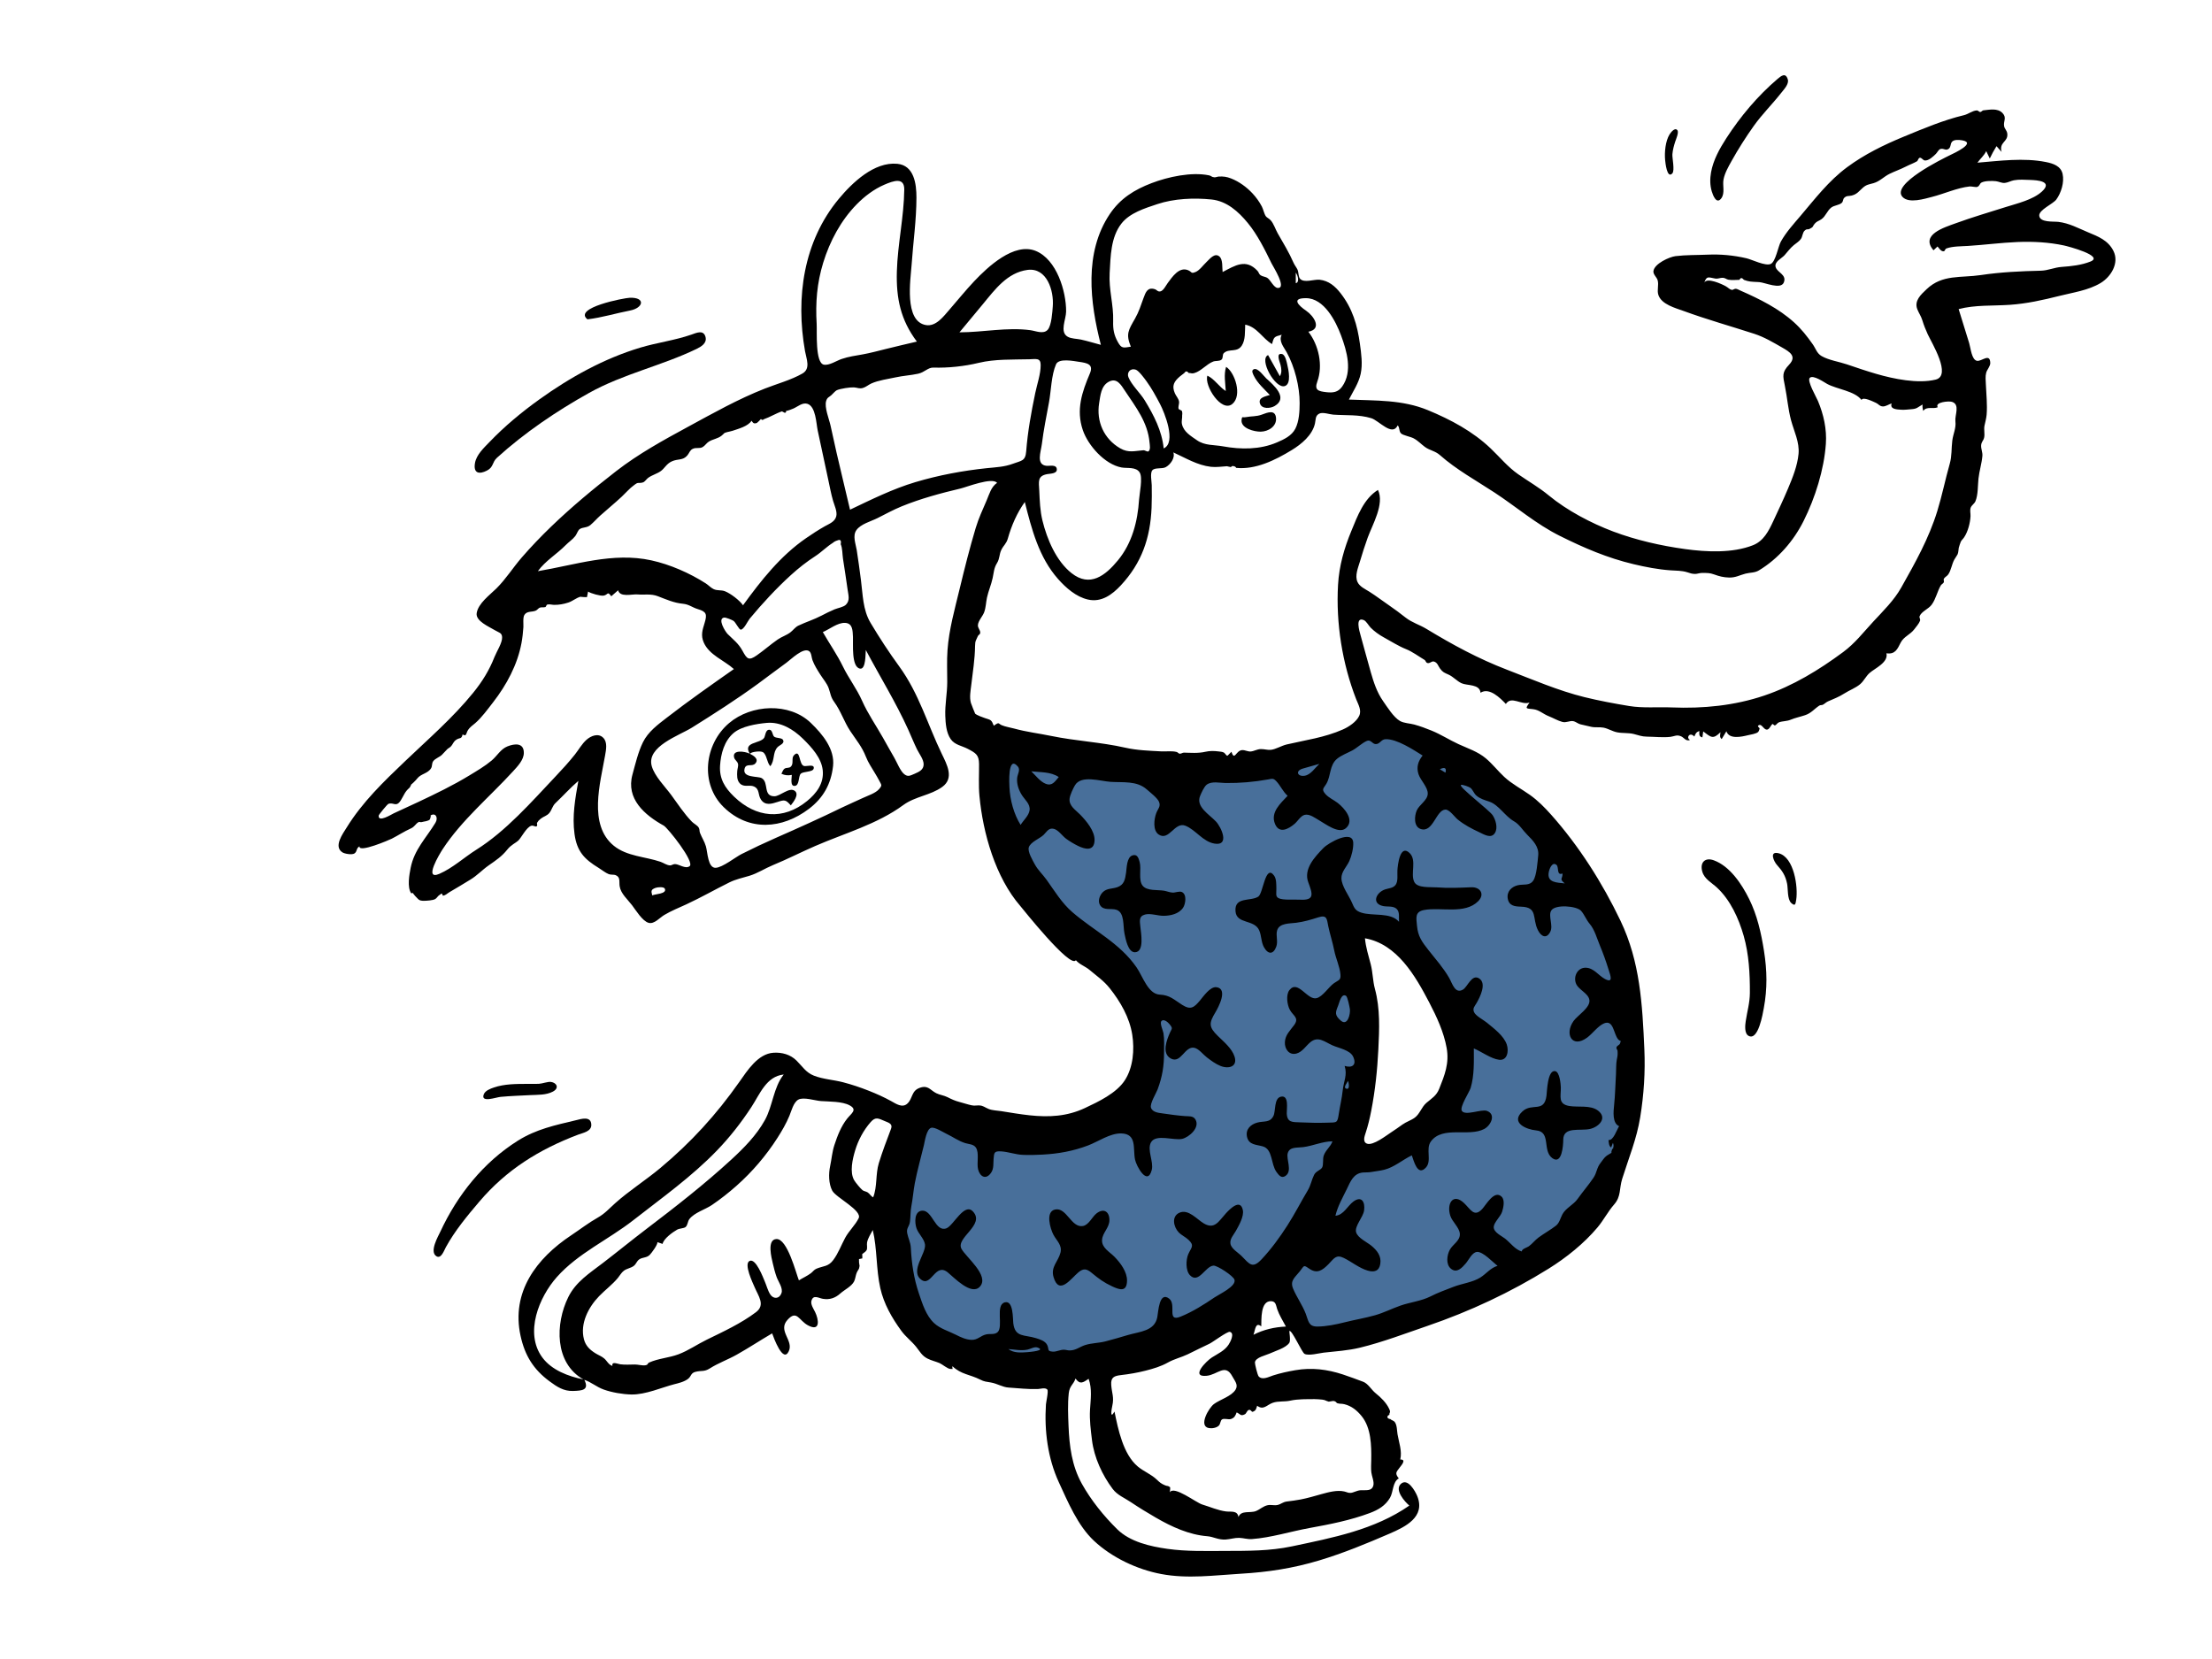<svg width="588" height="441" viewBox="0 0 588 441" fill="none" xmlns="http://www.w3.org/2000/svg">
<path fill-rule="evenodd" clip-rule="evenodd" d="M389.063 284.854C388.14 298.39 369.772 305.427 358.631 308.316C360.864 295.036 363.748 281.27 361.954 267.804C361.364 263.368 360.588 258.955 359.756 254.559C359.448 252.934 359.131 251.31 358.801 249.688C358.722 249.294 358.076 247.568 358.281 247.175C358.65 246.471 361.765 246.582 362.56 246.612C364.606 246.691 366.614 247.208 368.486 248.026C372.421 249.744 375.736 252.702 378.467 255.966C384.908 263.665 389.759 274.647 389.063 284.854ZM367.798 192.84C357.135 199.154 344.291 202.543 332.129 204.194C313.602 206.71 294.684 203.814 276.571 199.8C272.124 198.814 267.686 197.752 263.304 196.506C263.106 209.342 266.718 221.549 273.771 232.255C279.602 241.106 287.212 248.503 293.864 256.701C300.056 264.334 305.05 272.943 305.298 283.016C305.402 287.22 305.056 291.067 301.536 293.791C297.999 296.529 293.222 297.544 288.894 298.168C278.055 299.729 266.704 298.886 255.934 297.166C253.843 296.832 251.756 296.452 249.692 295.977C247.349 295.437 246.528 294.801 244.57 296.56C240.347 300.356 238.41 306.049 237.453 311.495C235.66 321.694 236.268 333.592 238.853 343.655C241.342 353.349 253.092 358.721 261.797 361.063C288.052 368.13 317.02 358.371 337.166 341C337.605 340.621 338.041 340.237 338.466 339.842C339.897 342.822 341.46 345.749 343.168 348.579C344.356 350.548 345.606 352.527 347.104 354.279C347.645 354.912 348.28 355.766 349.02 356.181C350.396 356.952 351.797 356.385 353.355 356.115C364.854 354.118 376.326 351.492 387.26 347.357C403.881 341.07 418.789 330.714 426.667 314.354C430.647 306.091 432.722 297.037 433.726 287.957C434.879 277.531 435.128 266.874 432.194 256.712C426.818 238.09 413.101 222.994 398.081 211.35C388.786 204.145 378.568 197.634 367.798 192.84Z" fill="#486F9A"/>
<path fill-rule="evenodd" clip-rule="evenodd" d="M555.68 69.528C553.25 70.493 550.633 70.762 548.048 70.951C546.02 71.099 544.428 71.912 542.517 71.958C537.196 72.085 531.853 72.324 526.558 73.119C521.24 73.918 516.341 72.875 512.142 76.871C510.647 78.292 508.774 79.927 509.672 82.222C510.084 83.273 510.665 84.027 511.007 85.155C511.394 86.431 511.875 87.636 512.434 88.85C513.508 91.179 518.884 99.853 514.521 100.914C509.792 102.064 503.378 100.72 498.822 99.404C496.164 98.636 493.548 97.737 490.928 96.85C488.854 96.148 486.129 95.751 484.218 94.651C482.951 93.922 482.688 92.677 481.85 91.494C480.326 89.342 478.902 87.51 476.933 85.719C472.848 82.006 467.74 79.485 462.704 77.268C462.379 77.125 461.785 76.789 461.434 76.757C461.055 76.721 460.637 77.112 460.393 77.064C459.721 76.934 459.487 76.511 458.752 76.094C457.764 75.533 453.738 73.668 453.035 75.134C453.693 73.207 454.174 73.763 455.957 74.043C456.742 74.167 457.268 73.807 457.974 73.843C458.624 73.876 458.891 74.246 459.434 74.346C460.429 74.529 461.356 74.391 462.395 74.384C462.674 73.768 463.07 73.772 463.583 74.397C463.869 74.49 464.156 74.582 464.442 74.676C465.477 74.959 466.582 74.905 467.641 74.989C469.232 75.115 473.378 77.054 474.176 75.091C475.027 72.995 472.442 72.472 472.011 71.009C471.59 69.573 473.56 68.731 474.35 67.864C475.251 66.879 475.801 66.013 476.857 65.145C477.476 64.635 478.287 64.16 478.746 63.481C479.168 62.856 479.15 61.846 479.698 61.326C480.351 60.705 480.451 61.135 481.045 60.835C482.209 60.246 481.695 60.276 482.384 59.471C482.972 58.782 483.407 58.803 484.177 58.276C485.305 57.504 485.701 55.995 486.797 55.165C487.599 54.558 488.876 54.559 489.579 53.928C489.994 53.556 489.866 52.954 490.224 52.603C490.912 51.928 491.383 52.202 492.241 51.98C493.689 51.605 494.158 50.805 495.223 49.878C496.197 49.032 496.815 49.036 498.034 48.685C499.699 48.206 500.775 46.951 502.277 46.214C503.692 45.521 505.153 45.034 506.584 44.296C507.617 43.762 508.613 43.431 509.556 42.886C509.875 42.703 509.902 42.029 510.314 41.938C510.786 41.833 511.163 42.618 511.665 42.659C512.718 42.745 513.915 41.578 514.606 40.902C514.907 40.609 515.313 39.815 515.7 39.651C516.508 39.307 516.99 39.987 517.711 39.719C518.722 39.342 518.32 38.238 518.94 37.63C519.481 37.099 520.632 37.134 521.594 37.303C525.471 37.978 519.438 40.717 518.303 41.271C516.395 42.204 502.512 48.991 505.76 52.375C507.478 54.166 511.674 52.819 513.542 52.348C516.817 51.52 520.231 49.928 523.59 49.562C524.005 49.517 525.244 49.814 525.582 49.685C526.345 49.393 526.155 48.808 526.775 48.501C527.709 48.04 529.617 48.062 530.566 48.166C531.307 48.247 532.118 48.69 532.872 48.63C533.703 48.564 534.505 48.081 535.329 47.925C536.738 47.659 538.197 47.789 539.621 47.831C541.668 47.891 545.76 48.2 542.786 50.919C540.379 53.121 536.215 54.074 533.178 55.034C528.686 56.454 524.273 57.745 519.839 59.363C516.818 60.465 510.372 62.4 513.97 66.529C514.325 66.194 514.68 65.859 515.034 65.524C515.454 65.948 515.887 66.774 516.559 66.798C517.118 66.818 516.913 66.217 517.441 66.029C519.103 65.44 521.38 65.485 523.132 65.374C527.521 65.096 531.894 64.514 536.289 64.334C540.427 64.164 544.61 64.385 548.668 65.253C549.712 65.476 559.443 68.032 555.68 69.528ZM519.79 111.991C520.011 113.835 519.193 115.326 518.966 117.107C518.691 119.259 518.892 121.155 518.282 123.296C517.096 127.456 516.252 131.712 514.979 135.848C512.731 143.151 509.102 149.6 505.37 156.226C503.466 159.605 500.598 162.394 497.978 165.22C495.293 168.116 493.148 170.966 489.938 173.344C483.524 178.096 476.602 182.323 469.008 184.89C461.06 187.578 452.701 188.393 444.352 188.051C440.647 187.899 436.719 188.274 433.073 187.675C429.195 187.037 424.994 186.254 421.183 185.313C414.188 183.586 407.449 180.655 400.617 178.036C392.988 175.112 386.12 171.379 379.163 167.162C377.322 166.046 375.377 165.525 373.651 164.175C372.195 163.037 370.764 161.949 369.234 160.91C367.477 159.718 365.796 158.414 364.001 157.281C362.929 156.604 361.421 155.941 360.858 154.715C360.084 153.029 361.017 150.911 361.499 149.275C362.128 147.146 362.796 145.043 363.551 142.956C364.83 139.422 368.084 133.97 366.294 130.234C362.521 132.572 360.857 137.167 359.244 141.074C357.317 145.74 355.972 150.396 355.682 155.458C355.098 165.64 356.802 176.357 360.496 185.851C361.045 187.261 362.009 188.79 361.301 190.299C360.557 191.881 358.539 193.218 356.988 193.902C352.081 196.067 347.155 196.698 342.031 197.895C340.635 198.22 339.108 199.199 337.799 199.323C336.915 199.406 336.185 199.116 335.172 199.123C334.156 199.13 333.361 199.699 332.451 199.76C331.657 199.814 330.952 199.349 330.195 199.393C328.501 199.491 328.189 202.395 327.349 199.839C327.197 199.944 326.356 200.898 326.25 200.898C326.01 200.899 325.588 200.187 325.359 200.061C324.914 199.814 324.327 199.8 323.829 199.736C322.731 199.593 321.546 199.578 320.464 199.83C318.458 200.298 316.44 200.101 314.725 200.067C314.335 200.059 314.058 200.374 313.572 200.355C313.351 200.346 313.033 199.955 312.799 199.895C311.442 199.545 310.035 199.806 308.653 199.73C305.408 199.551 302.273 199.464 299.104 198.747C292.608 197.276 285.986 196.981 279.465 195.637C276.142 194.951 272.897 194.577 269.625 193.674C268.476 193.357 267.297 193.207 266.279 192.774C265.306 192.36 265.689 191.808 264.179 192.916C263.501 191.253 263.421 191.423 261.783 190.873C261.15 190.66 259.695 190.132 259.223 189.713C259.177 189.671 258.169 187.141 258.082 186.83C257.662 185.318 258.012 183.59 258.187 182.069C258.582 178.64 259.155 175.237 259.189 171.781C259.203 170.256 259.478 170.212 259.953 169.063C260.099 168.707 260.53 168.735 260.566 168.193C260.615 167.47 259.875 166.967 259.955 166.123C260.061 164.987 261.202 163.837 261.602 162.778C262.083 161.504 262.077 160.157 262.364 158.837C262.748 157.083 263.49 155.436 263.864 153.674C264.182 152.181 264.212 150.994 265.007 149.714C265.802 148.436 265.568 147.392 266.201 146.119C266.783 144.952 267.518 144.533 267.915 143.123C268.879 139.713 270.343 136.336 272.417 133.445C274.242 140.695 276.182 148.184 281.262 153.915C283.354 156.274 286.056 158.655 289.21 159.374C292.777 160.186 295.63 158.082 297.953 155.59C303.487 149.651 305.779 143.022 306.114 134.969C306.197 132.967 306.185 130.963 306.158 128.96C306.145 128.068 305.688 125.781 306.299 125.032C306.969 124.21 308.879 124.723 309.874 124.181C311.097 123.514 312.441 121.73 311.895 120.259C315.154 121.735 318.27 123.677 321.895 124.089C323.33 124.252 324.858 124.004 326.141 123.935C326.103 123.937 327.135 124.148 327.197 124.162C327.451 123.868 327.727 123.797 328.023 123.948C328.286 123.975 328.478 124.117 328.599 124.372C333.765 124.888 338.967 122.336 343.389 119.632C345.973 118.052 348.81 115.712 349.535 112.637C349.794 111.539 349.57 110.505 350.705 109.945C351.627 109.489 353.407 110.146 354.379 110.218C357.801 110.469 361.173 110.144 364.514 111.164C366.553 111.786 370.111 116.147 371.533 113.079C372.15 113.658 371.815 114.689 372.472 115.252C373.044 115.743 374.968 116.089 375.759 116.509C376.985 117.159 377.704 118.024 378.777 118.806C380.096 119.766 381.476 119.84 382.752 120.968C387.173 124.871 392.352 127.699 397.288 130.936C403.144 134.777 408.327 139.303 414.611 142.436C421.038 145.639 427.257 148.315 434.28 149.981C437.466 150.737 440.733 151.368 444.004 151.602C445.547 151.711 447.018 151.656 448.506 152.119C449.41 152.4 449.702 152.54 450.59 152.566C451.107 152.581 451.856 152.283 452.493 152.294C453.802 152.318 454.47 152.264 455.652 152.697C456.988 153.186 458.099 153.481 459.621 153.523C461.371 153.572 462.401 152.9 463.992 152.486C465.273 152.151 466.427 152.311 467.574 151.617C472.672 148.533 476.768 143.824 479.441 138.478C482.511 132.342 484.875 124.863 485.356 117.987C485.632 114.051 484.764 110.213 483.261 106.6C482.836 105.58 480.291 101.239 481.075 100.45C481.965 99.554 484.875 101.608 485.696 102.054C488.299 103.469 493 103.922 494.825 106.302C495.289 105.41 497.874 106.732 498.703 107.104C499.389 107.412 499.583 107.969 500.446 108.035C501.259 108.098 502.098 107.45 502.845 107.243C502.299 108.766 504.135 108.838 505.393 108.918C506.299 108.977 507.272 108.834 508.079 108.777C509.623 108.667 509.648 108.32 511.059 107.529C511.004 108.108 511.066 108.674 511.246 109.227C512.153 107.914 513.882 108.826 515.107 108.249C514.222 106.906 518.001 106.538 518.881 106.821C521.096 107.532 519.594 110.358 519.79 111.991ZM346.313 204.307C347.774 203.871 349.245 203.472 350.711 203.056C349.601 204.075 348.447 205.914 346.861 206.201C344.948 206.546 344.195 204.938 346.313 204.307ZM274.142 205.037C276.603 205.331 279.283 205.106 281.44 206.559C280.389 207.768 279.706 209.034 277.952 208.341C276.479 207.758 275.266 206.098 274.142 205.037ZM356.364 271.261C354.748 269.811 354.961 269.163 355.72 267.287C356.047 266.48 356.563 263.971 357.789 264.706C358.224 264.967 358.752 267.7 358.83 268.254C359.003 269.492 358.237 272.941 356.364 271.261ZM365.478 262.844C364.908 260.746 364.927 258.461 364.366 256.312C363.774 254.042 363.046 251.765 362.836 249.419C371.375 250.928 376.225 259.402 379.923 266.474C381.888 270.232 383.815 274.388 384.556 278.589C385.28 282.682 384.025 285.791 382.567 289.439C381.824 291.301 380.595 291.948 379.161 293.178C377.891 294.268 377.415 296.108 376.091 297.088C375.113 297.812 373.841 298.188 372.819 298.919C371.808 299.64 370.797 300.356 369.755 301.03C368.562 301.801 364.989 304.61 363.38 304.01C362.175 303.562 362.712 302.087 363.015 301.163C363.654 299.214 364.103 297.337 364.498 295.306C365.552 289.885 366.123 284.498 366.396 278.984C366.662 273.6 366.911 268.1 365.478 262.844ZM358.337 287.294C358.465 287.561 358.999 289.836 357.809 289.369C356.981 289.044 358.216 287.712 358.337 287.294ZM363.368 196.94C364.376 196.523 364.779 197.755 365.665 197.792C366.841 197.84 367.088 196.533 368.322 196.494C371.34 196.399 375.712 199.315 378.165 200.837C376.964 202.356 376.468 203.909 377.066 205.779C377.592 207.427 379.603 209.269 379.529 211.014C379.454 212.765 377.278 213.892 376.599 215.449C375.976 216.88 375.738 219.74 377.663 220.37C380.974 221.455 381.731 215.254 384.24 215.206C385.313 215.186 386.707 217.202 387.478 217.83C389.206 219.237 391.154 220.264 393.163 221.198C394.52 221.828 396.408 223.069 397.413 221.376C398.219 220.019 397.561 217.869 396.778 216.702C395.879 215.363 387.827 209.234 388.335 208.694C388.606 208.406 390.611 209.2 390.895 209.441C391.537 209.985 391.773 210.869 392.417 211.448C393.399 212.331 394.668 212.681 395.882 213.09C398.417 213.942 400.021 216.938 402.478 218.333C403.895 219.138 404.76 220.683 405.959 221.88C407.528 223.446 409.127 225.088 408.891 227.395C408.727 228.993 408.49 232.717 407.586 234.065C406.605 235.529 404.972 234.968 403.481 235.313C401.804 235.702 400.462 237.011 400.796 238.881C401.143 240.824 402.697 240.963 404.321 241.012C408.901 241.151 407.214 244.059 408.811 247.253C409.679 248.988 411.127 249.669 412.123 247.639C412.924 246.005 411.492 243.429 412.362 242.035C413.422 240.335 419.097 240.797 420.28 242.117C421.177 243.119 421.652 244.496 422.547 245.543C423.904 247.133 424.462 249.363 425.277 251.312C426.142 253.382 426.896 255.482 427.559 257.626C428.024 259.133 429.029 261.519 426.623 260.232C424.943 259.334 423.687 257.307 421.558 257.243C419.452 257.179 418.252 259.367 418.867 261.269C419.462 263.11 422.177 263.921 422.492 265.788C422.837 267.83 419.34 269.913 418.278 271.415C415.833 274.872 417.878 278.764 421.886 275.829C423.307 274.789 424.795 272.691 426.397 272.034C428.932 270.993 428.917 274.847 430.132 276.265C430.786 277.028 431.022 276.253 430.634 277.393C430.492 277.813 429.768 277.945 429.686 278.468C429.627 278.85 429.971 279.053 429.983 279.349C430.023 280.354 430.025 280.502 429.798 281.594C429.549 282.805 429.639 284.309 429.565 285.54C429.391 288.352 429.354 291.038 429.059 293.848C428.895 295.412 428.552 298.6 430.398 299.362C429.741 300.392 428.866 303.258 427.574 303.042C427.679 303.72 427.62 304.587 428.279 305.03C428.436 304.616 428.594 304.203 428.751 303.789C429.113 304.735 428.795 304.843 428.773 305.487C428.8 304.69 428.046 306.598 428.454 306.363C428.107 306.653 427.65 306.818 427.128 307.194C426.4 307.717 426.017 308.441 425.452 309.15C424.429 310.43 424.488 311.724 423.593 313.059C422.323 314.954 420.693 316.824 419.355 318.717C418.266 320.258 416.19 321.147 415.317 322.803C414.762 323.857 414.541 325.082 413.594 325.823C412.238 326.884 410.424 327.884 408.951 328.98C408.024 329.669 407.319 330.625 406.395 331.293C405.927 331.632 404.517 331.975 404.515 332.665C402.741 332.168 401.485 330.356 400.09 329.253C399.158 328.516 396.938 327.559 397.072 326.082C397.183 324.873 398.9 323.374 399.296 322.107C399.632 321.033 400.099 319.03 399.171 318.113C397.223 316.189 395.015 320.318 393.969 321.418C391.812 323.685 390.895 321.399 389.122 319.753C386.289 317.123 384.509 319.851 385.506 323.125C386.011 324.783 387.934 326.261 388.058 327.953C388.196 329.814 386.181 330.748 385.383 332.235C384.63 333.636 384.282 336.098 385.698 337.258C387.259 338.538 388.616 337.024 389.637 335.843C390.43 334.926 391.311 332.907 392.6 332.793C394.213 332.649 396.859 335.58 398.087 336.484C396.222 337.024 395.099 338.586 393.522 339.586C391.488 340.877 388.647 341.183 386.37 342.069C384.225 342.904 382.295 343.584 380.253 344.62C377.829 345.849 374.864 346.156 372.297 347.051C370.006 347.85 367.833 348.971 365.492 349.631C362.854 350.375 360.116 350.822 357.456 351.494C355.182 352.068 352.514 352.621 350.17 352.625C347.799 352.629 347.848 351.161 347.09 349.205C346.189 346.881 344.698 344.842 343.746 342.575C342.841 340.419 344.208 339.6 345.519 337.95C346.755 336.395 346.428 336.152 348.02 337.243C350.118 338.68 351.503 337.708 353.134 336.056C354.586 334.587 355.119 333.366 357.207 334.389C359.297 335.412 361.288 337.078 363.533 337.745C365.302 338.271 366.62 337.889 366.916 335.954C367.236 333.864 366.044 332.379 364.542 331.138C363.398 330.194 360.899 329.073 360.481 327.54C360.041 325.926 362.361 323.57 362.609 321.764C362.921 319.485 361.94 317.81 359.777 319.387C358.208 320.531 357.164 323.014 354.987 323.168C355.591 320.63 356.903 318.376 358.029 316.05C358.972 314.104 359.781 311.894 362.313 311.677C363.135 311.606 363.669 311.692 364.452 311.551C365.486 311.365 366.889 311.217 367.995 310.938C370.597 310.28 372.894 308.272 375.289 307.12C375.839 308.598 376.811 312.808 379.047 310.35C380.701 308.532 378.869 305.403 380.393 303.381C383.536 299.208 390.384 302.272 394.514 300.12C396.312 299.184 397.776 296.197 395.24 295.296C393.759 294.77 389.481 296.712 388.59 295.281C387.955 294.259 390.617 290.269 390.939 289.173C391.94 285.759 391.778 282.216 391.778 278.7C393.788 279.523 396.331 281.448 398.497 281.711C400.724 281.982 401.115 279.367 400.532 277.649C399.727 275.283 397.047 273.344 395.211 271.819C394.401 271.148 392.28 270.066 391.836 269.044C391.378 267.989 392.035 267.479 392.549 266.562C393.353 265.129 395.301 261.426 393.181 260.084C391.232 258.849 390.138 262.31 388.896 263.051C386.788 264.307 386.066 261.429 385.228 259.964C383.707 257.305 381.599 254.932 379.707 252.539C377.984 250.361 376.923 248.887 376.672 246.112C376.481 244.009 376.052 242.382 378.53 241.905C382.924 241.058 389.357 243.144 392.926 239.569C394.798 237.694 393.461 235.755 391.097 235.852C387.992 235.979 385.04 236.132 381.915 235.88C380.254 235.746 376.781 236.15 375.943 234.437C374.863 232.232 376.694 228.69 374.706 226.758C372.168 224.29 371.547 229.867 371.462 231.406C371.401 232.528 371.688 234.236 370.99 235.206C370.339 236.111 369.148 236.098 368.186 236.425C365.76 237.25 364.507 240.231 367.725 240.861C368.807 241.074 370.317 240.765 371.217 241.568C372.159 242.407 371.799 243.901 371.887 245.033C369.633 242.419 364.947 243.578 361.894 242.607C360.287 242.096 360.015 241.415 359.339 239.858C358.52 237.973 356.655 235.59 356.583 233.506C356.523 231.737 357.996 230.406 358.683 228.881C359.274 227.572 359.807 225.442 359.72 223.974C359.51 220.432 353.121 224.048 351.805 225.403C349.416 227.862 346.472 231.043 347.767 234.527C348.921 237.635 349.534 239.398 345.528 239.154C344.061 239.064 340.981 239.355 339.843 238.735C338.998 238.275 339.315 237.451 339.287 236.256C339.264 235.222 339.342 233.654 338.678 232.749C336.341 229.569 335.794 237.483 334.482 238.34C332.432 239.681 328.091 238.276 328.426 242.255C328.719 245.736 333.424 244.315 334.726 247.31C335.352 248.753 335.219 250.432 336.008 251.825C337.133 253.809 338.518 253.703 339.264 251.635C339.787 250.181 339.089 248.688 339.492 247.316C340.074 245.334 342.844 245.518 344.548 245.293C346.619 245.021 348.425 244.499 350.395 243.862C352.826 243.075 352.694 244.367 353.089 246.237C353.548 248.406 354.25 250.497 354.681 252.699C355.082 254.75 356.146 256.96 356.32 259.013C356.452 260.583 355.92 260.44 354.62 261.346C353.199 262.336 351.635 264.909 349.987 265.333C347.507 265.969 345.007 260.299 342.751 263.201C341.782 264.446 342.157 267.098 342.846 268.385C343.756 270.085 345.429 270.518 344.027 272.466C342.973 273.929 341.648 275.062 341.549 277.031C341.457 278.859 342.699 280.588 344.643 280.051C346.212 279.618 347.14 278.01 348.329 277.033C350.381 275.348 352.066 276.909 354.167 277.863C355.82 278.614 358.859 279.104 359.688 280.87C360.741 283.111 359.391 283.978 357.435 283.341C358.197 285.846 357.194 287.302 356.919 289.892C356.696 291.989 356.214 293.906 355.907 295.933C355.499 298.64 355.456 298.346 352.671 298.438C350.305 298.516 348.005 298.453 345.642 298.349C343.561 298.258 342.145 298.446 342.051 295.933C342.009 294.825 342.709 291.065 340.524 291.516C338.6 291.914 339.154 295.349 338.51 296.639C337.579 298.508 336.004 297.937 334.252 298.398C332.469 298.868 331.029 300.184 331.488 302.217C331.98 304.389 333.969 304.237 335.699 304.74C338.362 305.513 337.778 309.432 339.333 311.56C339.967 312.428 340.635 313.306 341.7 312.593C343.653 311.286 341.809 308.092 342.326 306.489C342.868 304.804 344.698 305.149 346.428 304.93C348.981 304.608 351.654 303.376 354.197 303.391C353.71 304.86 352.343 305.713 351.852 307.259C351.588 308.087 351.834 309.635 351.468 310.32C351.074 311.056 349.833 311.276 349.32 312.3C348.649 313.641 348.441 315.077 347.655 316.39C345.797 319.496 344.196 322.671 342.221 325.744C340.182 328.919 337.983 331.94 335.418 334.691C332.929 337.362 332.186 336.068 330.047 333.886C329.176 332.997 327.327 331.969 327.085 330.642C326.846 329.335 327.928 328.267 328.52 327.203C329.305 325.792 330.723 323.363 330.377 321.67C329.729 318.49 326.886 321.418 325.809 322.608C323.927 324.688 322.874 326.874 320.03 325.232C318.209 324.18 315.912 321.301 313.523 322.366C311.347 323.335 311.956 326.135 313.295 327.556C314.044 328.351 315.113 328.807 315.908 329.552C317.62 331.157 316.651 331.593 315.869 333.391C315.23 334.863 315.137 337.757 316.316 338.983C318.637 341.395 320.431 336.529 322.584 336.43C323.605 336.383 327.848 339.168 328.15 340.17C328.681 341.93 324.103 344.03 322.887 344.856C320.058 346.776 316.976 348.733 313.794 350.006C310.038 351.509 312.837 346.774 310.784 345.201C308.114 343.154 307.908 348.761 307.634 350.154C306.905 353.859 302.992 353.955 299.835 354.874C297.825 355.459 295.814 356.08 293.783 356.589C292.06 357.021 290.131 357.011 288.461 357.545C286.996 358.014 285.993 358.966 284.354 358.977C283.822 358.981 283.359 358.8 282.845 358.788C281.809 358.762 280.859 359.355 279.869 359.294C278.222 359.191 278.939 358.672 278.365 357.522C277.827 356.444 276.458 356.047 275.393 355.711C272.339 354.745 269.796 355.591 269.352 351.707C269.216 350.515 269.396 345.618 267.128 346.19C264.478 346.858 266.81 352.678 265.165 354.137C264.365 354.846 263.156 354.492 262.191 354.702C260.608 355.046 259.914 356.242 258.18 356.162C256.718 356.095 255.356 355.446 254.081 354.801C252.181 353.839 249.914 353.202 248.33 351.735C246.159 349.723 245.206 346.591 244.28 343.872C242.918 339.866 242.337 335.874 242.118 331.674C242.042 330.21 241.42 329.177 241.16 327.834C240.884 326.405 241.7 326.118 241.889 324.765C242.071 323.448 241.983 322.043 242.259 320.633C242.657 318.605 242.796 316.531 243.182 314.497C243.821 311.134 244.789 307.794 245.584 304.461C245.83 303.425 246.278 300.106 247.555 299.788C248.498 299.552 250.675 300.956 251.549 301.368C253.276 302.183 254.761 303.309 256.61 303.873C257.563 304.164 258.767 304.135 259.393 305.021C260.383 306.422 259.583 309.167 259.993 310.823C260.495 312.851 262.157 313.713 263.496 311.677C264.209 310.591 264.019 309.296 264.115 308.096C264.252 306.366 264.282 305.947 266.155 306.064C268.052 306.182 269.904 306.899 271.848 306.986C273.602 307.064 275.364 307.015 277.116 306.92C281.37 306.687 285.262 305.995 289.251 304.48C291.954 303.454 295.088 301.211 298.067 301.29C302.271 301.401 301.133 305.294 301.708 308.206C302.059 309.978 305.023 315.418 306.161 311.003C306.724 308.819 304.848 305.635 305.96 303.662C307.272 301.331 312.098 303.265 314.293 302.726C316.069 302.289 319.039 299.769 317.784 297.596C317.19 296.567 316.036 296.762 315.006 296.685C313.056 296.539 311.119 296.273 309.184 295.988C308.084 295.826 306.402 295.731 305.962 294.467C305.589 293.395 307.339 290.613 307.719 289.587C308.976 286.189 309.429 283.426 309.434 279.721C309.436 278.052 309.545 276.29 309.277 274.639C309.178 274.034 308.27 272.058 308.695 271.48C309.267 270.701 310.437 271.689 310.906 272.272C311.84 273.434 311.515 273.341 310.985 274.544C310.204 276.315 308.686 280.027 311.26 281.39C313.952 282.815 314.925 277.999 317.476 278.527C318.665 278.773 319.839 280.337 320.797 281.068C321.919 281.923 323.13 282.83 324.449 283.355C326.611 284.216 329.042 283.571 328.168 280.85C327.479 278.705 325.299 276.91 323.74 275.39C321.256 272.967 321.369 271.949 323.085 269.095C323.803 267.9 326.56 262.829 323.364 262.417C321.673 262.198 319.843 264.941 318.95 265.991C317.416 267.792 316.537 268.565 314.255 267.119C312.025 265.705 310.989 264.524 308.291 264.393C305.188 264.244 303.792 259.58 302.146 257.184C297.676 250.679 290.832 247.461 285.062 242.476C282.25 240.046 280.351 236.868 278.213 233.878C277.195 232.453 275.88 231.27 275.05 229.718C274.528 228.742 273.114 226.389 273.482 225.237C273.94 223.803 276.413 222.918 277.442 221.906C278.306 221.056 278.766 219.997 280.125 220.322C281.333 220.61 282.423 222.247 283.411 222.966C284.38 223.671 285.475 224.326 286.551 224.854C288.496 225.808 290.845 226.318 290.959 223.416C291.058 220.905 288.768 218.216 287.114 216.522C285.91 215.289 284.086 214.217 284.325 212.26C284.442 211.289 285.267 209.561 285.748 208.746C287.407 205.943 292.472 207.654 295.224 207.833C298.54 208.05 302.196 207.493 304.832 209.84C305.691 210.605 307.684 212.108 308.106 213.173C308.597 214.413 307.795 214.971 307.349 216.171C306.773 217.722 306.377 220.783 308.036 221.853C310.805 223.637 312.248 218.344 315.126 219.502C317.856 220.6 319.764 223.756 322.88 224.256C326.957 224.909 324.635 219.855 323.224 218.368C321.394 216.44 317.845 214.446 319.007 211.595C319.339 210.78 320.098 209.08 320.78 208.575C322.115 207.584 324.268 208.128 325.797 208.144C329.657 208.185 333.3 207.868 337.082 207.193C338.223 206.989 338.482 206.828 339.286 207.678C340.398 208.853 340.983 210.384 342.277 211.54C340.407 213.555 337.636 215.934 338.936 219.036C340.054 221.705 342.506 220.395 344.165 218.969C344.944 218.3 345.749 216.883 346.781 216.614C348.121 216.265 349.627 217.483 350.724 218.101C352.371 219.029 355.893 221.781 357.764 220.157C360.238 218.008 357.31 214.775 355.606 213.448C354.575 212.645 353.202 212.073 352.335 211.082C351.18 209.764 351.858 209.57 352.557 208.382C353.837 206.208 353.368 203.409 355.415 201.71C356.551 200.768 358.174 200.176 359.471 199.486C360.746 198.806 362.116 197.457 363.368 196.94ZM384.23 205.394C383.732 205.089 383.234 204.784 382.737 204.479C383.875 203.924 384.626 203.99 384.23 205.394ZM411.703 231.809C411.904 230.794 412.686 228.979 413.763 229.928C414.457 230.538 413.699 232.829 415.35 232.195C415.434 233.654 414.348 233.53 415.951 234.828C413.928 234.594 411.136 234.686 411.703 231.809ZM333.201 354.814C333.71 353.447 333.706 351.328 335.274 352.577C335.356 350.922 334.964 345.674 337.969 345.887C339.194 345.974 339.18 347.055 339.504 347.991C340.068 349.623 341.022 351.111 341.824 352.632C338.843 352.753 335.86 353.435 333.201 354.814ZM334.177 373.675C335.881 374.962 336.735 373.443 338.343 372.888C339.827 372.376 341.368 372.683 343.013 372.32C345.052 371.869 347.454 371.937 349.447 371.92C349.938 371.916 350.965 371.993 351.461 372.05C352.365 372.154 352.284 372.341 353.219 372.593C353.581 372.51 353.946 372.449 354.314 372.411C354.766 372.391 355.121 372.578 355.382 372.971C356.223 373.252 356.53 373.065 357.335 373.262C359.254 373.73 360.686 374.886 361.939 376.418C364.49 379.538 364.566 384.226 364.507 388.087C364.491 389.186 364.406 390.28 364.528 391.377C364.639 392.383 365.35 393.903 365.06 394.903C364.62 396.417 363.257 396.076 361.67 396.144C360.735 396.184 359.803 396.786 359.059 396.84C358.34 396.892 358.051 396.626 357.323 396.464C355.424 396.039 353.184 396.645 351.31 397.162C349.388 397.692 347.703 398.215 345.754 398.591C344.486 398.835 343.345 398.974 342.066 399.134C341.017 399.265 340.564 399.817 339.649 400.045C338.766 400.264 337.905 399.936 337.015 400.108C335.801 400.343 334.955 401.233 333.849 401.677C332.324 402.288 329.887 401.375 329.212 403.26C328.947 401.442 327.203 401.936 325.905 401.775C323.766 401.51 321.658 400.55 319.601 399.938C317.914 399.437 312.081 394.813 310.964 396.689C310.966 396.5 311.168 395.425 310.992 395.301C310.37 394.864 310.375 395.104 309.705 394.83C308.68 394.411 308.248 394.033 307.515 393.326C306.033 391.898 304.039 391.151 302.478 389.855C298.556 386.6 297.214 379.895 296.257 375.228C295.006 377.446 295.467 374.599 295.683 373.648C296.195 371.404 295.536 370.297 295.388 368.129C295.25 366.135 296.16 365.74 297.96 365.532C300.178 365.274 302.314 364.915 304.486 364.362C306.561 363.833 308.594 363.236 310.466 362.185C312.18 361.222 313.977 360.843 315.729 360.001C317.662 359.072 319.556 358.094 321.506 357.189C322.385 356.781 326.254 353.862 326.925 354.039C328.304 354.405 327.003 356.82 326.582 357.453C325.502 359.081 323.729 359.835 322.129 360.86C320.686 361.783 316.309 366.156 320.752 365.717C323.696 365.427 325.691 362.341 327.574 365.858C328.239 367.1 329.217 368.096 328.453 369.38C327.385 371.169 324.307 372.023 322.692 373.228C321.317 374.255 318.502 379.095 321.339 379.615C322.154 379.763 323.411 379.571 324.017 378.937C324.426 378.509 324.397 377.63 324.811 377.337C325.397 376.922 326.535 377.436 327.205 377.209C328.158 376.884 328.382 376.364 328.732 375.449C329.75 375.913 329.764 376.536 330.927 375.937C331.312 375.738 331.454 375.009 331.9 374.814C332.5 374.553 332.678 375.41 333.007 375.283C333.898 374.942 333.895 374.557 334.177 373.675ZM273.073 359.437C271.366 359.565 269.502 359.702 268.044 358.614C269.815 358.721 271.376 359.12 273.149 358.755C273.855 358.609 274.983 357.944 275.706 358.175C278.273 358.998 273.756 359.385 273.073 359.437ZM268.332 209.248C268.306 208.648 267.797 200.568 270.557 203.742C271.312 204.61 270.498 205.773 270.39 206.733C270.209 208.351 270.776 209.973 271.629 211.336C272.423 212.606 273.909 213.719 273.686 215.376C273.491 216.83 272.024 218.071 271.301 219.278C269.523 216.476 268.475 212.62 268.332 209.248ZM262.266 124.456C255.871 125.129 249.508 126.32 243.342 128.158C237.288 129.962 231.644 132.784 225.956 135.486C224.783 130.466 223.555 125.458 222.397 120.434C221.84 118.016 221.308 115.592 220.786 113.165C220.415 111.44 219.065 108.224 219.628 106.526C219.927 105.627 220.322 105.624 220.965 105.068C221.358 104.729 222.042 103.9 222.449 103.723C223.441 103.292 225.988 102.914 227.003 102.975C227.927 103.031 228.411 103.399 229.362 103.132C230.173 102.906 230.853 102.283 231.613 101.941C233.548 101.071 235.963 100.779 238.032 100.319C240.023 99.876 242.079 99.778 244.075 99.339C245.823 98.954 246.654 97.667 248.145 97.713C252.025 97.835 256.317 97.38 260.167 96.453C264.487 95.413 269.186 95.614 273.618 95.502C275.384 95.458 276.625 95.061 276.634 97.027C276.644 99.426 275.686 102.119 275.197 104.462C274.113 109.655 273.194 114.703 272.784 119.976C272.579 122.614 271.498 122.429 269.354 123.239C266.968 124.139 264.803 124.19 262.266 124.456ZM228.642 177.736C230.218 177.969 230.037 173.659 230.153 172.783C233.909 179.868 238.141 186.687 241.451 194.005C242.225 195.716 242.927 197.467 243.745 199.158C244.304 200.315 245.556 201.869 245.526 203.215C245.494 204.621 244.359 205.146 243.163 205.668C241.87 206.23 241.366 206.511 240.455 205.86C239.352 205.072 238.431 202.644 237.751 201.474C236.711 199.687 235.715 197.875 234.696 196.076C232.851 192.815 230.674 189.693 229.158 186.27C227.738 183.063 225.589 180.304 224.058 177.153C222.542 174.033 220.468 171.076 218.725 168.022C220.475 167.294 222.657 165.474 224.645 165.575C226.699 165.68 226.649 167.662 226.738 169.314C226.832 171.068 226.245 177.382 228.642 177.736ZM233.688 209.749C232.751 210.861 230.638 211.514 229.342 212.131C227.547 212.984 225.709 213.744 223.923 214.615C218.062 217.475 212.225 220.094 206.255 222.72C203.168 224.077 200.119 225.52 197.108 227.036C195.53 227.829 192.054 230.611 190.238 230.681C188.158 230.762 188.109 226.56 187.65 224.984C187.265 223.665 186.55 222.638 186.069 221.388C185.873 220.877 186.026 220.49 185.727 219.984C185.387 219.408 184.434 218.943 183.945 218.446C181.865 216.334 180.141 213.645 178.384 211.265C176.775 209.085 174.031 206.356 173.259 203.685C171.741 198.434 180.559 195.527 183.932 193.417C189.839 189.723 195.774 185.929 201.404 181.825C203.969 179.955 206.48 178.012 209.057 176.159C210.26 175.295 213.594 171.932 215.138 173.129C215.713 173.576 215.724 174.811 215.964 175.458C216.488 176.872 217.284 178.107 218.09 179.375C218.806 180.498 219.824 181.66 220.272 182.913C220.805 184.408 220.78 185.254 221.756 186.595C223.532 189.034 224.37 191.846 226.021 194.332C227.613 196.729 229.142 198.497 230.183 201.175C230.78 202.71 231.722 204.072 232.555 205.483C232.947 206.15 233.357 206.805 233.709 207.495C234.338 208.728 234.56 208.713 233.688 209.749ZM183.308 230.259C182.182 231.066 180.523 229.71 179.43 229.692C178.955 229.683 178.483 230.054 178.165 230.044C177.21 230.016 176.43 229.374 175.551 229.075C171.493 227.695 166.655 227.642 163.188 224.838C156.301 219.269 159.585 208.094 160.839 200.854C161.095 199.377 161.554 197.333 160.362 196.124C159.054 194.798 157.088 195.589 155.891 196.662C154.663 197.761 153.829 199.301 152.808 200.585C151.183 202.63 149.408 204.562 147.616 206.46C141.248 213.204 134.505 220.919 126.629 225.868C123.352 227.926 120.387 230.716 116.796 232.284C112.477 234.172 116.911 226.887 117.688 225.703C122.771 217.957 130.172 211.824 136.388 205.024C137.561 203.741 139.227 202.011 139.247 200.162C139.279 197.385 136.827 197.635 134.888 198.405C133.075 199.126 132.166 200.921 130.707 202.147C128.891 203.674 126.768 204.912 124.747 206.143C120.386 208.801 115.757 211.03 111.143 213.205C108.984 214.221 106.815 215.216 104.646 216.212C104.051 216.485 100.493 218.742 100.663 216.807C100.686 216.547 102.956 213.79 103.236 213.688C104.633 213.177 105.326 214.719 106.57 212.698C107.454 211.263 107.577 210.518 108.824 209.428C109.036 209.244 109.183 208.775 109.355 208.471C109.333 208.586 110.282 207.663 110.1 207.823C110.349 207.604 110.711 207.2 110.913 206.936C111.889 205.663 113.763 205.638 114.611 204.183C114.935 203.629 114.751 202.918 115.141 202.368C115.687 201.596 116.888 201.268 117.529 200.589C118.079 200.006 118.532 199.53 118.873 199.173C119.108 198.927 119.52 198.755 119.798 198.474C120.49 197.774 120.436 197.154 121.404 196.566C122.273 196.038 122.673 196.532 122.973 195.224C124.031 195.903 123.899 194.91 124.328 194.2C124.886 193.275 125.596 192.863 126.365 192.194C128.058 190.721 129.644 188.53 131.085 186.676C134.667 182.067 137.564 176.678 138.631 170.894C138.886 169.512 139.027 168.114 139.128 166.712C139.182 165.975 138.942 164.179 139.399 163.457C140.107 162.336 141.453 162.781 142.477 162.291C142.825 162.124 143.168 161.633 143.494 161.521C143.951 161.365 144.51 161.517 144.983 161.367C145.167 161.309 145.21 160.767 145.515 160.698C146.112 160.561 146.705 160.778 147.295 160.787C148.586 160.804 149.861 160.576 151.1 160.164C152.226 159.79 153.17 158.932 154.294 158.622C154.179 158.654 156.146 158.81 156.04 158.7C156.135 158.215 156.229 157.73 156.323 157.246C157.07 157.767 159.617 158.456 160.408 158.336C161.678 158.145 161.41 157 162.487 158.504C163.096 157.972 163.706 157.44 164.315 156.909C164.777 158.846 167.956 157.906 169.398 158.013C171.429 158.165 173.028 157.783 174.879 158.49C177.13 159.351 179.104 160.259 181.529 160.493C183.223 160.657 183.927 161.453 185.587 161.945C187.817 162.605 187.993 163.333 187.296 165.612C186.73 167.46 186.241 168.885 187.068 170.78C188.534 174.143 192.517 175.527 195.085 177.851C189.069 182.074 183.129 186.228 177.313 190.728C174.876 192.612 172.284 194.501 170.897 197.336C169.617 199.953 168.891 203.098 168.121 205.9C166.354 212.323 171.33 216.646 176.443 219.471C177.501 220.055 184.787 229.201 183.308 230.259ZM173.386 238.023C173.026 236.788 173.073 236.458 174.266 236.015C174.717 235.847 176.447 235.628 176.727 236.247C177.361 237.653 174.029 237.635 173.386 238.023ZM224.083 148.502C224.511 151.243 224.931 153.986 225.313 156.733C225.523 158.251 226 159.594 224.869 160.739C224.227 161.389 222.669 161.631 221.848 161.978C220.665 162.477 219.512 163.05 218.374 163.646C216.346 164.708 214.226 165.348 212.224 166.306C211.353 166.722 210.837 167.542 210.083 168.108C209.051 168.882 207.796 169.258 206.732 169.994C204.83 171.311 203.086 172.87 201.185 174.195C199.031 175.697 198.582 175.215 197.372 172.995C196.286 171.003 194.983 170.094 193.419 168.532C192.811 167.924 190.635 164.463 192.483 164.164C192.957 164.088 194.594 164.799 194.964 165.028C195.528 165.373 196.428 167.339 196.886 167.372C197.711 167.432 198.768 165.083 199.282 164.464C202.652 160.407 206.36 156.395 210.265 152.846C212.289 151.007 214.415 149.331 216.71 147.846C218.342 146.791 219.766 145.311 221.375 144.31C221.715 144.015 222.101 143.804 222.534 143.678C223.373 143.297 223.688 143.626 223.479 144.665C223.961 145.682 223.909 147.38 224.083 148.502ZM150.366 144.91C151.186 144.076 152.22 143.409 152.935 142.479C153.337 141.954 153.603 141.015 154.064 140.675C154.867 140.084 156.015 140.357 156.949 139.564C157.851 138.797 158.643 137.88 159.524 137.085C161.433 135.362 163.403 133.778 165.276 132.024C166.341 131.028 167.457 129.734 168.403 129.076C168.654 128.902 168.934 128.642 169.201 128.508C169.771 128.221 170.055 128.513 170.886 128.245C171.436 128.069 171.829 127.373 172.27 127.043C173.319 126.26 174.686 125.949 175.695 125.196C176.705 124.442 177.191 123.271 178.58 122.642C180.261 121.882 181.521 122.483 182.736 121.028C183.231 120.436 183.367 119.689 184.145 119.315C185.082 118.864 185.905 119.343 186.8 118.83C187.403 118.485 187.816 117.76 188.439 117.382C189.554 116.707 190.788 116.635 191.831 115.8C192.711 115.095 192.222 115.167 193.265 114.87C193.723 114.739 194.231 114.683 194.72 114.516C196.287 113.981 198.846 113.327 199.774 111.84C200.245 112.528 200.407 112.667 201.171 112.454C201.573 112.127 201.941 111.768 202.276 111.376C202.522 111.687 202.786 111.706 203.067 111.432C204.721 110.863 206.238 109.887 207.867 109.345C208.098 109.469 208.329 109.594 208.559 109.718C208.88 109.736 209.01 109.579 208.949 109.247C209.59 109.13 210.329 108.848 210.919 108.591C212.052 108.098 213.302 106.925 214.636 107.345C216.864 108.046 216.97 112.59 217.354 114.39C218.302 118.829 219.255 123.265 220.207 127.702C220.593 129.508 220.933 131.327 221.443 133.102C221.776 134.262 222.604 135.972 222.305 137.206C221.938 138.718 220.463 139.21 219.23 139.909C217.53 140.873 215.886 141.942 214.277 143.052C207.447 147.764 202.354 154.243 197.512 160.891C196.614 159.587 194.211 157.756 192.713 157.168C191.664 156.757 190.72 157.089 189.675 156.587C188.93 156.228 188.312 155.528 187.608 155.077C183.307 152.323 178.117 150.046 173.132 148.953C162.905 146.71 152.892 150.183 142.975 151.832C144.987 149.065 147.996 147.321 150.366 144.91ZM218.826 69.833C220.576 64.129 223.523 58.606 227.718 54.327C229.833 52.169 232.319 50.283 235.105 49.084C237.529 48.041 240.412 47.041 240.374 50.394C240.292 57.674 238.611 64.871 238.405 72.163C238.205 79.308 239.401 85.043 243.725 90.8C240.986 91.437 238.247 92.082 235.518 92.759C233.445 93.273 231.296 93.85 229.335 94.203C227.396 94.551 225.613 94.778 223.697 95.433C222.405 95.875 220.38 97.225 218.982 96.932C216.658 96.445 217.208 88.108 217.089 86.105C216.753 80.448 217.157 75.278 218.826 69.833ZM261.299 80.817C264.474 76.963 267.773 72.467 273.114 71.751C278.279 71.059 280.182 77.254 279.854 81.43C279.743 82.844 279.533 86.514 278.506 87.659C277.37 88.925 275.355 87.97 273.911 87.775C267.683 86.932 261.296 88.34 255.05 88.34C257.133 85.831 259.227 83.333 261.299 80.817ZM286.858 96.186C289.024 96.497 290.754 96.827 289.708 99.293C287.614 104.233 286.005 108.948 287.84 114.333C289.242 118.445 293.68 123.437 298.115 124.262C299.669 124.55 302.007 124.034 302.962 125.612C303.812 127.018 302.891 131.235 302.791 132.796C302.422 138.613 300.933 144.384 297.168 148.954C293.819 153.021 289.731 156.203 284.859 152.365C280.753 149.13 278.328 143.342 277.113 138.396C276.464 135.755 276.385 133.121 276.261 130.423C276.152 128.036 275.697 126.523 278.395 126.028C279.119 125.896 280.925 125.937 280.928 124.833C280.932 123.349 278.973 123.905 278.223 123.83C275.333 123.542 276.687 120.18 276.956 118.006C277.415 114.305 278.158 110.644 278.84 106.979C279.421 103.858 279.451 99.767 280.713 96.849C281.449 95.145 285.412 95.979 286.858 96.186ZM292.179 107.149C292.507 105.136 292.683 102.622 294.679 101.51C296.873 100.288 297.971 102.279 299.054 103.906C301.925 108.221 305.103 112.26 305.573 117.617C305.63 118.256 305.903 119.539 305.288 119.981C305.013 120.179 304.356 119.658 303.932 119.689C301.657 119.852 300.012 120.462 297.782 119.178C293.418 116.664 291.386 112.004 292.179 107.149ZM309.336 119.2C308.867 114.515 306.704 110.361 304.287 106.406C303.096 104.455 300.781 102.323 299.959 100.263C299.518 99.16 300.298 97.793 301.9 98.266C302.698 98.502 304.235 100.618 304.769 101.351C306.139 103.233 307.274 105.332 308.358 107.388C309.517 109.584 312.81 117.644 309.336 119.2ZM294.971 72.549C295.225 68.142 295.25 63.08 298.105 59.422C300.317 56.586 304.368 55.351 307.654 54.255C312.081 52.777 317.398 52.549 322.028 53.026C326.103 53.447 329.179 56.222 331.693 59.273C334.25 62.375 336.231 66.37 337.99 69.98C338.43 70.883 342.163 76.678 339.638 76.543C338.637 76.49 337.766 74.534 336.999 73.957C336.398 73.504 335.687 73.561 335.148 73.199C334.57 72.811 334.695 72.452 334.248 71.973C331.163 68.68 328.326 70.576 325 72.311C324.845 71.162 325.117 69.027 324.156 68.188C322.899 67.089 321.586 68.83 320.684 69.683C319.863 70.461 318.851 71.878 317.817 72.299C316.475 72.845 316.931 72.265 315.765 71.806C313.417 70.882 311.612 73.616 310.425 75.205C309.982 75.798 309.258 77.295 308.465 77.455C307.698 77.61 307.598 77.064 306.937 76.862C305.068 76.292 304.55 77.625 303.954 79.281C303.284 81.142 302.714 82.936 301.722 84.675C299.967 87.752 299.213 88.764 300.601 92.161C298.574 92.462 298.149 92.704 297.143 90.905C296.108 89.051 295.839 87.513 295.904 85.382C296.041 80.926 294.71 77.076 294.971 72.549ZM342.028 93.636C344.15 97.469 345.498 102.803 345.476 107.17C345.465 109.336 345.338 112.001 344.327 113.966C343.356 115.852 341.325 116.796 339.454 117.6C334.944 119.537 329.863 119.514 325.121 118.651C322.66 118.202 320.266 118.492 318.159 117.013C316.575 115.899 314.663 114.818 314.199 112.777C314.004 111.922 314.304 111.206 314.242 110.368C314.319 109.969 314.29 109.58 314.156 109.2C313.879 109.041 313.601 108.885 313.319 108.734C313.098 108.098 313.522 107.388 313.413 106.723C313.282 105.92 312.616 105.267 312.304 104.539C311.447 102.533 312.059 101.411 313.665 100.048C314.049 99.746 314.436 99.447 314.825 99.15C315.174 98.597 315.56 98.595 315.982 99.142C316.747 99.153 316.725 99.389 317.529 99.154C319.291 98.641 320.769 96.766 322.495 96.108C323.165 95.852 324.166 96.069 324.711 95.597C325.197 95.175 324.884 94.29 325.312 93.875C326.677 92.551 328.825 93.806 330.088 91.882C331.118 90.312 330.9 88.083 331.005 86.3C334.17 86.905 335.54 89.937 338.139 91.463C338.654 89.47 338.728 89.529 340.713 88.982C339.814 90.645 341.268 92.264 342.028 93.636ZM344.449 72.478C345.032 73.229 345.477 75.093 344.449 75.273V72.478ZM347.15 79.259C351.981 79.269 355.069 85.377 356.479 89.16C358.012 93.275 359.628 98.762 356.767 102.769C355.669 104.305 354.323 104.447 352.558 104.247C350.43 104.007 349.339 103.699 350.172 101.426C351.732 97.166 350.559 91.75 347.794 88.183C351.596 87.449 349.186 83.961 347.278 82.656C345.049 81.132 343.248 79.251 347.15 79.259ZM236.859 300.054C235.723 303.069 234.568 306.074 233.614 309.18C232.71 312.123 233.234 315.44 232.11 318.27C231.419 317.928 231.22 317.321 230.619 316.952C230.249 316.723 229.604 316.633 229.285 316.382C228.739 315.95 227.413 314.344 227.054 313.722C225.812 311.566 226.64 308.063 227.304 305.848C228.125 303.105 229.528 300.471 231.412 298.31C232.734 296.795 233.463 297.277 235.23 298.023C236.275 298.464 237.352 298.746 236.859 300.054ZM228.249 323.838C227.342 325.675 225.664 327.189 224.667 329.041C223.621 330.984 222.829 333.174 221.496 334.952C220.138 336.763 218.918 336.46 217.048 337.242C216.377 337.522 216.095 338.042 215.555 338.448C214.542 339.207 213.431 339.673 212.367 340.349C211.61 338.491 209.297 329.165 206.353 329.365C203.795 329.538 205.104 334.421 205.434 335.862C205.712 337.078 206.031 338.314 206.455 339.489C206.884 340.675 208.219 342.452 207.725 343.753C207.097 345.406 205.536 345.297 204.754 344.091C204.1 343.083 203.768 341.713 203.286 340.615C202.862 339.65 200.925 334.37 199.25 335.189C197.638 335.978 200.146 341.097 200.566 342.102C201.58 344.53 203.524 346.864 200.954 348.809C197.054 351.763 192.251 353.986 187.881 356.116C185.33 357.358 183.037 358.993 180.359 360.002C177.873 360.939 174.999 361.099 172.595 362.176C172.004 362.441 172.4 362.771 171.536 362.925C170.812 363.054 169.546 362.708 168.768 362.715C167.481 362.727 166.191 362.825 164.907 362.664C164.183 362.572 162.535 361.779 162.796 363.089C161.772 362.805 161.376 361.771 160.629 361.126C159.964 360.55 159.113 360.238 158.371 359.786C156.835 358.851 155.686 357.786 155.225 356.005C154.143 351.822 156.43 347.469 159.253 344.553C160.873 342.88 162.774 341.489 164.26 339.688C164.781 339.056 165.152 338.321 165.814 337.808C166.624 337.178 167.735 337.1 168.52 336.463C169.104 335.989 169.278 335.234 169.89 334.799C170.795 334.156 171.854 334.423 172.709 333.579C173.197 333.097 174.871 330.827 174.753 330.198C175.212 330.351 175.671 330.505 176.129 330.659C176.408 329.26 178.82 327.534 180.01 326.864C180.612 326.525 181.784 326.542 182.232 326.178C182.828 325.692 182.779 324.675 183.252 324.065C184.607 322.32 187.444 321.536 189.239 320.321C191.523 318.773 193.741 317.021 195.804 315.19C199.974 311.489 203.651 307.188 206.654 302.49C207.864 300.598 208.986 298.668 209.848 296.594C210.378 295.317 210.907 293.047 212.217 292.307C213.57 291.542 216.676 292.578 218.191 292.687C220.416 292.847 223.884 292.748 225.879 293.841C228.011 295.01 226.277 295.977 225.18 297.371C223.574 299.411 222.611 301.908 221.809 304.356C221.191 306.238 221.076 308.06 220.672 309.958C220.245 311.964 220.249 314.672 221.237 316.516C222.217 318.341 229.271 321.774 228.249 323.838ZM144.147 360.827C139.357 354.305 143.323 344.757 148.009 339.487C153.662 333.127 161.709 329.551 168.319 324.379C175.962 318.399 183.811 312.844 190.584 305.831C194.016 302.276 197.005 298.444 199.716 294.313C202.016 290.805 203.686 286.132 208.334 285.625C205.592 289.043 205.432 293.968 203.312 297.774C201.068 301.804 197.759 305.156 194.389 308.254C187.273 314.795 179.587 320.787 171.901 326.633C167.978 329.617 164.164 332.735 160.254 335.734C156.753 338.42 153.074 340.717 151.057 344.809C147.576 351.869 147.368 362.33 155.077 366.679C151.105 365.887 146.637 364.215 144.147 360.827ZM561.801 66.705C560.384 63.869 557.728 62.859 555.061 61.75C552.45 60.664 550.065 59.327 547.169 58.979C545.882 58.825 542.251 59.208 542.082 57.343C541.94 55.788 545.734 54.228 546.608 53.043C547.904 51.288 548.785 48.437 548.282 46.22C547.806 44.117 545.761 43.453 543.851 43.072C537.913 41.887 531.598 42.758 525.643 43.245C526.372 42.226 527.399 41.389 527.984 40.169L528.928 42.131C529.465 41.009 530.048 39.907 530.717 38.856C531.169 39.364 531.622 39.873 532.074 40.381C531.322 37.742 533.851 37.755 533.585 35.531C533.481 34.666 532.895 34.287 532.752 33.591C532.469 32.208 533.536 31.343 532.321 30.061C530.969 28.633 528.757 29.2 527.183 29.333C526.986 29.35 526.699 29.741 526.444 29.773C526.09 29.818 525.886 29.33 525.448 29.356C524.275 29.425 523.24 30.337 522.074 30.614C516.668 31.898 511.26 34.188 506.071 36.325C500.789 38.502 495.603 41.035 490.998 44.451C486.068 48.106 482.508 52.805 478.572 57.435C476.721 59.611 474.807 61.7 473.399 64.207C472.671 65.502 472.013 69.571 470.703 70.162C469.28 70.805 465.702 68.988 464.247 68.653C460.822 67.865 457.413 67.536 453.901 67.694C451.108 67.819 448.162 67.745 445.392 68.086C443.784 68.284 439.777 70.069 439.519 72.064C439.406 72.95 440.421 73.688 440.649 74.518C440.994 75.775 440.425 77.106 440.821 78.366C441.63 80.934 445.385 81.879 447.598 82.687C453.776 84.945 460.038 86.696 466.28 88.718C468.992 89.597 471.311 90.996 473.767 92.4C475.805 93.564 477.664 94.729 475.606 96.915C473.656 98.986 473.899 99.822 474.48 102.675C475.093 105.686 475.305 108.73 476.103 111.711C476.898 114.68 478.382 117.517 478.093 120.658C477.804 123.789 476.508 127.006 475.297 129.875C474.073 132.774 472.722 135.639 471.392 138.491C470.162 141.13 468.83 143.805 465.985 144.931C460.551 147.081 453.609 146.74 447.946 145.959C441.519 145.073 434.879 143.57 428.801 141.277C422.956 139.072 416.528 135.69 411.694 131.694C409.112 129.56 406.315 127.978 403.575 126.068C400.798 124.132 398.689 121.522 396.256 119.204C391.488 114.662 385.618 111.532 379.575 109.034C372.783 106.227 365.77 106.519 358.572 106.215C359.705 103.989 361.163 101.861 361.698 99.383C362.256 96.802 361.852 93.997 361.499 91.418C360.813 86.399 359.515 81.982 356.347 77.928C354.898 76.074 353.206 74.629 350.793 74.36C349.331 74.196 346.629 75.319 345.573 74.081C345.109 73.534 345.217 72.386 344.925 71.713C344.666 71.116 344.145 70.515 343.862 69.867C342.654 67.094 341.146 64.643 339.641 62.013C339.042 60.967 338.579 59.422 337.762 58.542C337.318 58.063 336.747 57.845 336.498 57.495C336.033 56.84 335.819 55.641 335.431 54.901C334.767 53.635 333.923 52.459 332.949 51.414C331.391 49.743 329.387 48.27 327.251 47.438C326.065 46.975 325.196 46.866 323.957 46.934C323.594 46.953 323.191 47.163 322.828 47.135C321.959 47.069 322.096 46.758 321.399 46.613C316.742 45.643 310.496 47.004 306.128 48.675C301.525 50.434 297.788 52.755 294.991 56.924C288.122 67.165 289.723 80.388 292.637 91.667C290.874 91.204 289.119 90.657 287.34 90.265C286.25 90.024 284.763 90.07 283.79 89.494C281.625 88.215 283.385 84.93 283.398 82.808C283.432 77.417 280.888 68.985 275.339 66.708C269.557 64.335 262.524 70.996 258.949 74.773C256.657 77.196 254.572 79.808 252.377 82.318C250.844 84.072 248.82 86.87 246.132 86.411C240.27 85.412 242.058 74.258 242.318 70.488C242.73 64.529 243.607 58.474 243.612 52.499C243.615 48.867 242.986 43.968 238.526 43.542C232.389 42.956 226.574 48.539 222.995 52.835C213.556 64.162 211.47 79.134 213.995 93.348C214.366 95.433 215.547 98.003 213.292 99.296C210.33 100.996 206.543 102.026 203.359 103.274C196.241 106.063 189.648 109.785 182.946 113.422C176.31 117.023 169.781 120.597 163.794 125.237C157.826 129.862 151.919 134.764 146.482 140.007C143.773 142.621 141.158 145.348 138.691 148.194C136.37 150.871 134.489 153.911 131.966 156.413C130.249 158.117 127.09 160.401 126.712 163C126.407 165.098 129.945 166.552 131.542 167.521C132.636 168.186 133.394 168.166 133.473 169.351C133.571 170.829 132.014 173.198 131.459 174.606C130.046 178.201 128.199 181.179 125.771 184.17C120.392 190.797 113.893 196.415 107.725 202.301C101.993 207.771 96.376 213.154 92.175 219.94C91.146 221.603 88.584 225.019 91.019 226.575C91.649 226.978 93.582 227.296 94.224 226.864C95.019 226.327 94.616 225.52 95.555 224.982C95.32 226.789 103.525 223.258 104.163 222.931C105.888 222.047 107.448 221.011 109.211 220.219C110.245 219.755 110.37 219.107 111.171 218.589C111.598 218.311 111.604 218.684 112.177 218.511C112.692 218.355 113.903 218.296 114.287 217.799C114.298 217.785 114.718 216.582 114.361 216.831C115.759 215.858 116.585 217.331 115.746 218.713C113.265 222.799 110.128 225.805 109.155 230.715C108.802 232.499 108.2 235.81 109.289 237.436C109.328 237.494 109.695 237.322 109.739 237.386C109.781 237.445 110.18 238 110.344 238.158C111.306 239.079 111.244 239.489 112.85 239.45C113.562 239.433 114.982 239.342 115.634 239.02C116.124 238.778 116.364 238.182 116.741 237.97C117.122 237.754 117.077 237.642 117.435 237.517C117.509 237.491 117.649 238.117 117.789 238.091C118.554 237.947 118.883 237.49 119.533 237.122C121.406 236.062 123.241 234.896 125.025 233.829C126.819 232.755 128.16 231.256 129.948 230.008C131.847 228.683 133.401 227.666 134.862 225.826C135.873 224.552 137.079 224.088 137.758 223.461C138.564 222.716 139.953 219.842 141.252 219.5C141.843 219.344 142.316 219.868 142.64 219.653C143.005 219.412 142.607 218.95 142.79 218.678C143.131 218.171 143.174 218.086 143.755 217.622C144.499 217.026 145.413 216.867 146.037 216.091C146.731 215.229 146.826 214.261 147.681 213.453C149.735 211.509 151.564 209.461 153.74 207.577C152.9 212.265 152.067 216.921 152.718 221.689C153.349 226.31 155.31 228.38 159.16 230.725C160.007 231.242 160.896 231.993 161.806 232.359C162.359 232.582 163.192 232.449 163.604 232.612C165 233.166 164.526 234.299 164.717 235.575C165.014 237.554 166.832 239.077 168.006 240.619C168.993 241.915 170.773 244.865 172.425 245.313C173.916 245.717 175.323 243.973 176.565 243.23C178.437 242.11 180.477 241.307 182.452 240.392C186.309 238.605 190.036 236.472 193.85 234.582C195.592 233.719 197.352 233.367 199.195 232.81C201.41 232.14 203.3 230.859 205.424 229.985C209.243 228.414 212.903 226.538 216.698 224.888C224.555 221.473 233.125 219.126 240.116 214.002C243.279 211.684 247.352 211.437 250.469 209.184C253.718 206.836 251.726 203.245 250.335 200.363C246.534 192.489 244.266 184.313 239.033 177.141C236.315 173.414 233.803 169.563 231.433 165.602C229.335 162.095 229.378 158.125 228.852 154.164C228.499 151.517 228.169 148.86 227.739 146.224C227.466 144.549 226.584 142.439 227.65 140.921C228.796 139.29 231.517 138.595 233.237 137.735C235.374 136.665 237.444 135.515 239.661 134.609C244.729 132.541 250.067 131.109 255.382 129.846C256.968 129.469 263.753 126.774 265.044 128.353C263.458 129.413 262.995 131.339 262.283 132.989C261.223 135.449 260.13 137.792 259.357 140.37C257.759 145.699 256.4 151.113 255.098 156.521C253.805 161.89 252.263 167.301 251.867 172.832C251.665 175.656 251.804 178.481 251.799 181.307C251.794 184.323 251.168 187.282 251.28 190.306C251.354 192.317 251.523 194.732 252.701 196.448C253.792 198.037 255.648 198.214 257.265 199.064C259.399 200.186 260.234 200.664 260.254 203.104C260.277 205.949 260.093 208.742 260.359 211.584C261.286 221.482 264.611 233.227 271.247 240.869C271.688 241.377 284.565 257.62 285.99 255.242C286.972 256.404 288.439 256.83 289.648 257.843C291.546 259.437 293.409 260.71 294.98 262.683C297.837 266.274 300.267 270.482 300.982 275.073C301.596 279.024 301.227 283.748 298.998 287.173C296.763 290.608 291.984 292.862 288.377 294.554C283.635 296.777 278.823 297.027 273.675 296.47C271.135 296.195 268.614 295.765 266.092 295.36C265.043 295.191 263.819 295.19 262.826 294.795C261.761 294.372 261.4 293.903 260.337 293.85C259.543 293.811 259.109 293.987 258.269 293.812C257.23 293.595 256.101 293.2 255.065 292.934C253.913 292.637 252.968 292.215 251.905 291.67C250.922 291.166 249.815 291.069 248.869 290.591C247.238 289.768 246.735 288.392 244.529 289.154C242.2 289.96 242.687 291.975 241.2 293.356C239.879 294.584 238.242 293.449 236.927 292.719C234.992 291.644 232.982 290.75 230.922 289.936C228.696 289.058 226.423 288.293 224.107 287.688C221.573 287.027 218.79 286.895 216.35 285.932C214.205 285.086 213.283 283.449 211.729 281.92C210.095 280.312 207.877 279.699 205.612 279.842C201.487 280.103 198.669 284.564 196.49 287.661C190.402 296.315 183.672 303.687 175.533 310.485C171.645 313.732 167.262 316.494 163.501 319.864C161.915 321.286 160.764 322.619 158.885 323.677C156.418 325.068 154.179 326.812 151.82 328.38C142.594 334.512 135.826 343.445 138.378 355.109C139.527 360.359 141.82 364.044 146.106 367.203C148.052 368.638 149.833 369.83 152.312 369.748C154.652 369.669 156.717 369.588 155.339 366.802C157.085 367.343 158.547 368.678 160.454 369.362C162.651 370.149 165.51 370.639 167.842 370.687C171.577 370.764 175.971 368.794 179.242 367.959C180.156 367.727 181.918 367.344 182.96 366.485C183.789 365.801 183.609 364.992 184.863 364.668C186.506 364.243 187.132 364.74 188.706 363.744C190.989 362.298 193.465 361.44 195.834 360.107C199.025 358.312 202.092 356.288 205.253 354.44C205.675 355.602 208.151 362.505 209.681 359.177C211.012 356.28 206.69 353.799 209.317 350.866C211.824 348.069 212.348 351.01 214.779 352.308C218.154 354.111 217.648 350.744 216.667 348.749C216.274 347.952 215.449 346.749 215.692 345.819C216.161 344.022 217.614 345.076 218.757 345.26C220.556 345.548 222.011 345.053 223.362 343.846C224.488 342.839 226.352 341.97 227.033 340.643C227.373 339.978 227.433 339.066 227.716 338.36C228.09 337.43 228.356 337.656 228.493 336.503C228.362 335.906 228.311 335.302 228.337 334.691C228.632 334.631 228.927 334.571 229.222 334.511C229.231 334.469 229.252 333.305 229.133 333.479C229.408 333.078 230 332.909 230.341 332.353C230.654 331.842 230.363 330.862 230.488 330.259C230.743 329.037 231.438 328.052 232.006 326.963C233.207 332.047 232.86 337.348 234.008 342.435C234.951 346.611 237.098 350.354 239.603 353.778C240.764 355.365 242.3 356.491 243.516 357.999C244.544 359.275 245.058 360.399 246.577 361.154C247.586 361.655 248.722 361.913 249.763 362.345C250.428 362.622 251.943 363.897 252.567 363.874C252.023 363.894 253.589 363.943 253.226 363.881C253.253 363.885 253.041 363.199 253.23 363.21C255.5 365.36 257.871 365.365 260.498 366.701C261.702 367.313 262.152 367.275 263.435 367.502C265.097 367.795 266.496 368.743 268.088 368.844C270.538 369 273.297 369.329 275.852 369.238C276.547 369.214 277.853 368.766 278.399 369.374C278.758 369.775 278.076 372.677 278.033 373.341C277.583 380.309 278.515 387.623 281.454 393.999C283.891 399.285 286.49 405.539 290.801 409.576C295.579 414.05 302.273 417.204 308.664 418.41C315.74 419.746 322.754 418.746 329.852 418.331C337.054 417.91 343.717 416.888 350.663 414.8C357.122 412.859 363.239 410.328 369.419 407.659C373.623 405.844 378.952 403.232 376.749 397.722C376.216 396.39 374.15 392.686 372.322 394.513C370.704 396.13 373.408 399.191 374.632 400.218C365.408 406.651 354.216 408.778 343.423 411.057C337.496 412.309 331.656 412.256 325.628 412.273C320.519 412.288 315.411 412.435 310.335 411.721C305.743 411.075 300.397 409.864 296.98 406.507C293.405 402.994 290.022 398.8 287.582 394.418C284.906 389.608 284.256 384.408 284.039 378.985C283.926 376.129 283.798 373.238 284.096 370.39C284.313 368.322 285.369 368.076 285.892 366.443C287.102 368.138 287.899 367.512 289.384 366.521C290.344 369.202 289.917 371.988 289.751 374.753C289.591 377.447 289.95 380.177 290.28 382.852C290.839 387.399 293.017 392.142 295.781 395.803C297.031 397.458 298.903 398.157 300.597 399.299C302.757 400.757 304.996 402.114 307.251 403.422C311.496 405.885 316.129 407.99 320.914 408.361C322.59 408.492 323.809 409.365 325.807 409.243C326.992 409.17 328.187 408.764 329.37 408.797C330.556 408.829 331.574 409.208 332.792 409.12C337.854 408.753 343.072 407.095 348.084 406.184C353.51 405.198 358.97 404.136 364.15 402.189C366.395 401.345 368.248 400.257 369.501 398.137C370.396 396.623 370.161 393.907 371.829 393C370.737 391.592 371.143 391.343 372.086 390.083C372.527 389.495 373.949 387.94 372.224 387.969C372.748 385.699 371.872 383.504 371.498 381.283C371.337 380.324 371.38 378.872 370.787 378.046C370.441 377.565 369.865 377.555 369.555 377.201C369.236 377.194 368.986 377.06 368.806 376.802C368.785 376.423 368.962 376.191 369.338 376.109C369.251 375.358 369.807 375.628 369.251 374.454C368.494 372.852 367.057 371.457 365.696 370.368C364.536 369.44 363.682 367.792 362.344 367.297C360.602 366.653 358.776 365.952 356.945 365.354C352.796 363.997 348.684 363.479 344.33 364.231C342.337 364.575 340.372 364.998 338.447 365.614C337.32 365.975 335.597 366.949 334.599 365.899C334.256 365.539 333.54 362.478 333.585 362.148C333.764 360.82 336.474 360.284 337.463 359.821C338.974 359.113 341.772 358.356 342.732 356.951C343.135 356.362 342.68 353.86 342.746 353.815C343.38 353.388 346.041 359.463 346.765 359.878C347.814 360.477 350.758 359.685 351.841 359.566C355.073 359.21 358.359 359.009 361.525 358.238C367.595 356.759 373.556 354.472 379.463 352.451C390.702 348.606 401.552 343.539 411.655 337.245C416.373 334.305 421.061 330.548 424.652 326.279C426.271 324.354 427.415 322.07 429.068 320.183C430.976 318.005 430.375 316.04 431.23 313.312C432.961 307.791 435.063 302.775 436.005 296.989C436.976 291.031 437.376 284.948 437.107 278.917C436.575 266.996 435.997 255.694 430.759 244.74C425.959 234.703 419.738 224.895 412.343 216.584C410.624 214.653 408.807 212.813 406.696 211.311C404.422 209.692 401.92 208.424 399.862 206.512C398.173 204.944 396.76 203.097 394.994 201.608C392.825 199.782 390.246 198.975 387.706 197.808C385.272 196.69 383.051 195.237 380.562 194.219C379.047 193.6 377.512 193.029 375.932 192.597C374.765 192.278 373.214 192.258 372.147 191.652C370.458 190.692 368.73 187.9 367.627 186.323C366.018 184.022 365.146 181.345 364.38 178.67C363.448 175.415 362.582 172.14 361.671 168.88C361.36 167.765 360.196 163.888 362.517 164.829C363.196 165.104 363.832 166.328 364.355 166.85C365.346 167.843 366.57 168.729 367.8 169.404C369.783 170.492 371.848 171.802 373.75 172.552C375.427 173.213 377.15 174.509 378.713 175.441C378.95 175.582 379.02 176.069 379.325 176.205C380.045 176.525 380.525 175.643 381.205 175.859C382.134 176.154 382.287 177.03 382.803 177.727C383.55 178.737 383.938 178.817 385.079 179.336C386.35 179.915 387.282 181.058 388.521 181.624C390.025 182.311 393.336 181.778 393.562 184.149C395.9 182.622 398.833 185.588 400.293 187.126C401.761 184.871 404.363 187.512 406.586 186.763C405.356 188.473 405.579 188.303 407.52 188.514C409.158 188.694 410.139 189.782 411.758 190.414C412.88 190.851 414.119 191.588 415.285 191.896C416.387 192.187 417.221 191.534 418.181 191.697C418.843 191.81 419.472 192.382 420.101 192.538C420.899 192.737 422.036 192.978 422.938 193.192C424.035 193.453 425.127 193.214 426.222 193.421C427.499 193.663 428.601 194.424 429.898 194.67C431.344 194.946 432.847 194.762 434.284 195.112C435.594 195.432 436.391 195.8 437.748 195.813C439.772 195.832 442.031 196.101 444.029 195.872C445.093 195.75 445.683 195.21 446.887 195.738C447.691 196.09 448.172 197.177 449.267 196.679C448.111 196.216 449.125 194.412 450.4 195.793C450.701 195.019 450.896 194.586 451.734 194.331C451.692 195.09 451.568 195.852 452.535 196.01C452.609 195.483 452.684 194.955 452.758 194.427C454.86 196.028 455.358 196.593 457.342 194.64C457.289 195.279 457.02 196.003 457.669 196.456C458.085 195.764 458.502 195.072 458.918 194.381C459.621 196.612 462.976 195.842 464.602 195.447C465.233 195.294 466.975 195.051 467.387 194.534C467.672 194.175 467.637 193.895 467.743 193.675C467.836 193.48 466.767 193 467.677 192.719C468.363 192.507 468.896 194.01 469.701 193.95C470.419 193.897 470.709 192.682 471.225 192.436C471.274 192.412 471.625 192.926 471.868 192.813C472.245 192.639 472.46 192.179 472.876 192.016C473.779 191.663 474.945 191.751 475.956 191.332C477.237 190.801 478.529 190.548 479.837 190.111C481.495 189.556 482.247 188.467 483.593 187.576C483.909 187.367 484.237 187.489 484.547 187.341C484.965 187.142 485.403 186.675 485.9 186.455C487.458 185.763 488.79 185.293 490.268 184.34C491.587 183.489 493.327 182.86 494.501 181.84C495.478 180.99 496.005 179.749 496.987 178.884C498.398 177.643 502.044 176.086 501.453 173.661C503.812 174.021 504.39 172.493 505.256 170.808C506.08 169.205 507.769 168.724 508.873 167.263C509.35 166.631 510.119 165.754 510.382 165.033C510.539 164.604 510.146 164.157 510.252 163.863C510.742 162.517 512.63 161.928 513.505 160.714C514.617 159.168 514.974 157.213 515.902 155.625C516.085 155.313 516.534 155.127 516.708 154.794C516.82 154.58 516.587 154.05 516.723 153.839C517.047 153.341 517.555 153.168 517.88 152.706C518.667 151.587 518.81 149.996 519.517 148.727C519.691 148.414 520.298 147.541 520.374 147.355C520.63 146.731 520.552 146.32 520.684 145.625C520.723 145.416 521.127 144.206 521.21 144.033C521.47 143.493 521.721 143.413 522.117 142.821C523.11 141.338 523.726 139.008 523.808 137.207C523.843 136.444 523.589 135.654 523.865 134.925C524.104 134.296 524.839 133.907 525.116 133.247C525.843 131.517 525.724 129.071 525.924 127.22C526.142 125.202 526.787 123.214 526.965 121.212C527.052 120.242 526.597 119.384 526.63 118.471C526.668 117.425 527.211 117.23 527.42 116.36C527.659 115.367 527.309 114.222 527.523 113.157C527.721 112.166 528.01 111.249 528.092 110.233C528.306 107.585 528.004 104.816 527.889 102.168C527.844 101.14 527.707 100.068 527.979 99.062C528.198 98.252 529.091 97.347 529.062 96.469C528.971 93.755 526.801 96.103 525.553 95.917C524.103 95.701 523.836 92.446 523.453 91.212C522.52 88.196 521.585 85.18 520.651 82.165C525.104 81.005 529.733 81.34 534.278 81.027C538.745 80.72 543.105 79.75 547.436 78.659C551.092 77.737 555.093 77.203 558.379 75.236C561.138 73.584 563.413 69.93 561.801 66.705Z" fill="black"/>
<path fill-rule="evenodd" clip-rule="evenodd" d="M129.459 125.084C131.241 124.158 130.791 122.879 132.099 121.69C139.419 115.038 148.008 109.23 156.617 104.434C165.687 99.381 175.863 97.241 185.134 92.764C186.381 92.162 188.001 91.22 187.536 89.542C186.992 87.582 185.125 88.484 183.794 88.946C179.361 90.489 174.641 91.069 170.144 92.424C160.545 95.315 151.555 100.301 143.422 106.136C138.691 109.531 134.159 113.284 130.119 117.499C128.631 119.051 126.647 120.861 126.26 123.097C125.781 125.864 127.416 126.146 129.459 125.084Z" fill="black"/>
<path fill-rule="evenodd" clip-rule="evenodd" d="M157.184 299.005C157.14 296.56 154.478 297.45 153.108 297.778C147.54 299.115 142.562 300.138 137.634 303.234C128.488 308.978 121.558 317.705 117.074 327.363C116.477 328.648 114.074 332.721 116 333.933C117.27 334.733 118.041 332.404 118.515 331.54C120.93 327.14 124.163 323.245 127.414 319.422C134.633 310.934 143.309 305.546 153.691 301.613C154.964 301.13 157.215 300.783 157.184 299.005Z" fill="black"/>
<path fill-rule="evenodd" clip-rule="evenodd" d="M464.953 238.955C463.027 235.079 459.913 230.297 455.603 228.701C453.218 227.818 451.807 229.279 452.515 231.721C453.078 233.663 454.957 234.612 456.36 235.9C459.97 239.214 462.193 244.162 463.511 248.757C464.905 253.615 465.183 258.885 465.158 263.914C465.145 266.569 464.437 268.876 464.052 271.46C463.901 272.476 463.643 274.715 464.81 275.349C467.397 276.755 468.592 269.416 468.856 268.005C469.83 262.799 469.736 258.006 468.916 252.809C468.166 248.057 467.114 243.302 464.953 238.955Z" fill="black"/>
<path fill-rule="evenodd" clip-rule="evenodd" d="M457.554 52.725C458.606 51.306 457.838 49.319 458.152 47.701C458.48 46.005 459.459 44.29 460.286 42.806C462.075 39.603 464.07 36.458 466.196 33.471C468.391 30.386 471.069 27.757 473.402 24.793C474.191 23.79 475.589 22.357 475.248 21.15C474.696 19.196 473.494 20.149 472.531 20.968C467.265 25.445 462.629 30.966 458.883 36.765C457.105 39.517 455.426 42.531 454.838 45.796C454.534 47.482 454.531 49.241 455.032 50.892C455.346 51.929 456.289 54.431 457.554 52.725Z" fill="black"/>
<path fill-rule="evenodd" clip-rule="evenodd" d="M133.058 291.572C135.696 291.328 138.35 291.241 140.994 291.105C142.952 291.004 145.154 291.125 146.951 290.182C148.759 289.234 147.973 287.813 146.47 287.602C145.606 287.481 144.147 288.065 143.221 288.105C142.218 288.148 141.209 288.117 140.206 288.121C137.272 288.132 134.111 288.11 131.282 289.085C130.359 289.403 128.959 289.895 128.579 290.951C127.767 293.21 131.834 291.685 133.058 291.572Z" fill="black"/>
<path fill-rule="evenodd" clip-rule="evenodd" d="M156.161 84.887C159.993 84.427 163.697 83.279 167.472 82.547C171.061 81.852 171.672 79.022 167.423 79.149C165.996 79.191 152.24 81.801 156.161 84.887Z" fill="black"/>
<path fill-rule="evenodd" clip-rule="evenodd" d="M472.789 226.813C470.215 226.168 471.546 229.024 472.343 229.907C473.816 231.539 474.621 232.762 475.059 234.938C475.315 236.206 475.075 239.067 476.151 240.036C477.21 240.99 477.283 240.357 477.471 239.179C478.002 235.86 476.942 227.853 472.789 226.813Z" fill="black"/>
<path fill-rule="evenodd" clip-rule="evenodd" d="M444.528 46.11C445.257 45.337 444.475 41.975 444.561 40.99C444.666 39.796 444.948 38.786 445.304 37.666C445.477 37.123 446.347 35.206 445.879 34.61C445.23 33.785 444.151 35.18 443.809 35.728C442.699 37.515 442.44 40.493 442.625 42.505C442.691 43.233 443.131 47.589 444.528 46.11Z" fill="black"/>
<path fill-rule="evenodd" clip-rule="evenodd" d="M292.953 329.581C293.074 327.677 294.907 326.357 294.912 324.332C294.919 322.057 293.388 321.072 291.482 322.551C290.332 323.443 289.437 325.614 287.882 325.899C284.764 326.471 283.54 320.869 280.468 321.517C277.809 322.078 279.207 326.646 280.009 328.188C280.859 329.821 282.404 330.968 281.901 332.977C281.304 335.364 279.256 336.739 280.053 339.463C281.533 344.525 284.746 339.793 286.679 338.202C288.056 337.068 288.888 337.27 290.225 338.381C292.057 339.904 293.457 340.938 295.679 341.964C297.638 342.869 299.528 343.501 299.589 340.465C299.637 338.077 297.834 335.701 296.251 334.08C294.938 332.736 292.818 331.701 292.953 329.581Z" fill="black"/>
<path fill-rule="evenodd" clip-rule="evenodd" d="M258.623 322.03C256.331 319.586 253.436 325.82 251.583 326.509C248.581 327.628 247.89 321.635 245.125 321.823C242.974 321.97 243.143 325.054 243.612 326.46C244.116 327.974 245.625 329.212 245.878 330.763C246.267 333.14 241.769 337.893 244.908 340.189C247.588 342.15 248.585 335.526 251.935 338.229C253.58 339.555 258.182 344.493 260.462 342.035C263.156 339.132 256.748 334.173 255.578 331.965C253.995 328.974 261.982 325.611 258.623 322.03Z" fill="black"/>
<path fill-rule="evenodd" clip-rule="evenodd" d="M314.156 237.116C313.499 236.826 312.436 237.306 311.725 237.275C310.961 237.243 310.166 236.896 309.412 236.767C307.776 236.488 304.897 236.892 303.735 235.433C302.55 233.945 303.451 230.956 302.945 229.146C302.669 228.161 302.35 226.946 301.024 227.385C299.486 227.894 299.523 230.721 299.339 231.96C299.068 233.788 298.85 235.183 297.012 235.834C295.651 236.315 294.219 236.073 293.119 237.191C292.313 238.01 291.769 239.505 292.4 240.576C293.348 242.184 295.4 241.351 296.824 241.859C298.995 242.635 298.479 246.181 298.924 248.218C299.208 249.526 299.835 253.191 301.714 253.132C304.276 253.052 303.282 247.904 303.139 246.401C302.996 244.877 302.653 243.583 304.354 243.109C305.791 242.71 307.799 243.452 309.283 243.443C311.158 243.431 313.367 242.961 314.498 241.28C315.144 240.32 315.554 237.733 314.156 237.116Z" fill="black"/>
<path fill-rule="evenodd" clip-rule="evenodd" d="M408.313 300.48C412.387 300.832 409.918 305.852 412.621 307.848C415.2 309.751 415.547 304.496 415.547 302.996C415.545 299.361 419.966 300.704 422.657 300.103C424.953 299.59 427.461 297.205 424.718 295.173C422.739 293.707 419.457 294.387 417.159 293.999C414.045 293.472 414.97 291.393 414.901 288.997C414.877 288.118 414.573 284.987 413.439 284.74C411.361 284.288 411.237 290.121 411.097 291.231C410.505 295.927 407.279 293.066 404.716 295.42C401.366 298.498 405.886 300.27 408.313 300.48Z" fill="black"/>
<path fill-rule="evenodd" clip-rule="evenodd" d="M214.557 212.917C208.192 218.134 200.964 217.386 195.139 211.771C192.676 209.396 191.188 207.003 191.408 203.527C191.606 200.4 192.524 196.945 195.028 194.833C197.136 193.052 201.114 192.414 203.784 192.165C207.526 191.817 210.874 193.854 213.463 196.4C215.717 198.617 218.352 201.442 218.7 204.733C219.066 208.196 217.092 210.838 214.557 212.917ZM215.525 192.158C209.815 186.66 199.691 187.212 193.797 192.225C187.181 197.853 186.05 208.426 192.408 214.592C199.109 221.09 207.953 220.389 215.047 214.998C218.851 212.108 220.916 208.398 221.446 203.638C221.946 199.14 218.647 195.164 215.525 192.158Z" fill="black"/>
<path fill-rule="evenodd" clip-rule="evenodd" d="M325.92 97.519C325.28 99.602 325.724 101.82 325.837 103.941C324.028 102.809 322.901 100.79 320.957 99.852C320.025 102.426 324.669 109.79 327.592 107.376C330.266 105.168 328.293 99.003 325.92 97.519Z" fill="black"/>
<path fill-rule="evenodd" clip-rule="evenodd" d="M335.417 110.216C333.977 110.753 332.637 110.604 331.216 110.879C330.279 111.061 330.158 110.528 330.036 111.601C329.778 113.892 333.473 114.778 335.137 114.745C337.169 114.706 339.395 113.34 339.199 111.116C338.995 108.799 336.984 109.633 335.417 110.216Z" fill="black"/>
<path fill-rule="evenodd" clip-rule="evenodd" d="M336.598 100.589C335.944 99.996 334.438 97.754 333.333 98.138C332.485 98.431 333.084 99.444 333.333 99.95C334.263 101.85 336.089 103.466 337.548 104.99C336.467 105.374 334.386 105.621 334.936 107.283C335.441 108.811 337.731 108.576 338.828 107.933C342.586 105.729 338.478 102.297 336.598 100.589Z" fill="black"/>
<path fill-rule="evenodd" clip-rule="evenodd" d="M340.392 96.983C340.649 98.032 340.787 99.022 340.22 100.006L337.09 94.392C334.572 95.425 338.988 103.514 341.56 102.618C343.339 101.999 342.485 98.198 342.204 97.002C342.053 96.361 341.696 94.325 340.808 94.119C339.062 93.712 340.201 96.21 340.392 96.983Z" fill="black"/>
<path fill-rule="evenodd" clip-rule="evenodd" d="M211.257 210.22C209.805 209.149 207.4 211.656 205.864 211.665C202.762 211.682 204.452 208.043 202.51 206.863C201.498 206.248 197.259 206.868 197.928 204.322C198.331 202.79 199.906 203.895 200.769 202.959C201.852 201.786 200.308 200.85 199.348 200.368C199.769 199.806 202.198 199.559 202.809 199.948C203.862 200.621 203.801 202.637 204.767 203.676C206.021 202.074 205.341 200.063 206.677 198.626C207.195 198.067 208.712 197.647 208.122 196.651C207.78 196.072 206.282 196.263 205.77 195.804C205.322 195.402 205.344 194.108 204.622 194C203.442 193.825 203.471 195.628 203.116 196.149C202.05 197.713 197.365 197.174 199.307 200.348C198.013 199.702 194.485 199.192 195.169 201.446C195.344 202.022 196.011 202.375 196.177 203.032C196.321 203.601 196.005 204.412 195.975 204.984C195.919 206.067 195.832 207.334 196.634 208.205C197.735 209.403 199.208 208.532 200.39 209.053C202 209.762 201.42 211.238 202.269 212.528C203.381 214.215 205.091 213.697 206.666 213.186C208.543 212.577 208.84 212.522 210.214 214.086C210.842 213.274 212.563 211.182 211.257 210.22Z" fill="black"/>
<path fill-rule="evenodd" clip-rule="evenodd" d="M213.782 203.63C212.267 203.35 212.864 198.835 211.021 200.797C210.329 201.532 211.037 202.966 210.266 203.754C209.748 204.284 209.091 203.971 208.573 204.319C208.107 204.63 207.989 205.227 207.715 205.683C208.69 206.121 209.442 206.178 210.483 205.987C210.483 206.771 209.962 209.078 211.3 208.909C212.544 208.752 212.192 206.436 212.825 205.716C213.468 204.985 216.059 205.324 216.3 204.296C216.598 203.022 214.444 203.753 213.782 203.63Z" fill="black"/>
</svg>
